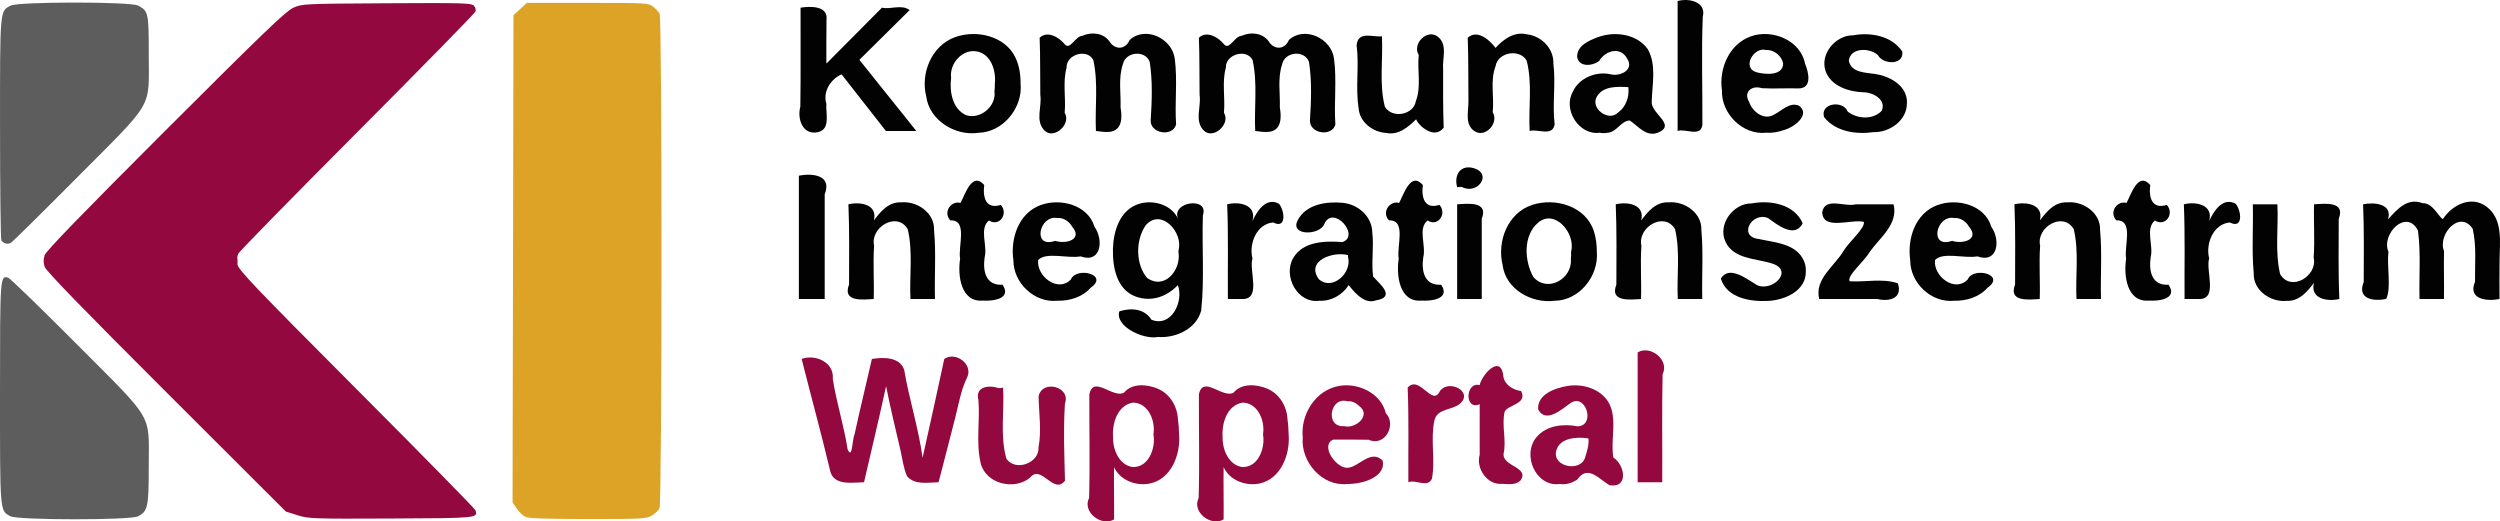 <?xml version="1.0" encoding="UTF-8" standalone="no"?>
<svg
   xmlns:dc="http://purl.org/dc/elements/1.1/"
   xmlns:cc="http://creativecommons.org/ns#"
   xmlns:rdf="http://www.w3.org/1999/02/22-rdf-syntax-ns#"
   xmlns:svg="http://www.w3.org/2000/svg"
   xmlns="http://www.w3.org/2000/svg"
   viewBox="0 0 446.364 93.098"
   height="93.098"
   width="446.364"
   id="svg5491"
   version="1.1">
  <defs
     id="defs5495" />
  <g
     transform="translate(7.1608909e-5,100.513)"
     id="g5535">
    <path
       id="path5543"
       d="m 93.77,-8.249 c -0.435,-0.22 -1.12,-0.889 -1.523,-1.488 L 91.513,-10.825 91.597,-54.317 91.68,-97.809 92.875,-98.905 94.071,-100 h 10.842 c 10.492,0 10.869,0.021 11.687,0.665 0.465,0.366 0.991,0.938 1.17,1.272 0.47,0.878 0.448,87.45 -0.022,88.329 -0.191,0.357 -0.806,0.929 -1.367,1.271 -0.955,0.582 -1.681,0.621 -11.42,0.618 -7.678,-0.003 -10.607,-0.108 -11.19,-0.403 z m -51.479,-45.671 c 0,-0.44 0.073,-0.62 0.161,-0.4 0.089,0.22 0.089,0.58 0,0.8 -0.089,0.22 -0.161,0.04 -0.161,-0.4 z"
       style="fill:#dda326;stroke-width:0.32" />
    <path
       id="path5541"
       d="M 1.844,-8.341 C -0.041,-9.364 0,-8.874 0,-30.323 c 0,-20.875 0.013,-21.061 1.473,-20.597 0.344,0.109 5.822,5.419 12.175,11.799 14.011,14.072 12.911,12.21 12.911,21.869 0,7.237 -0.169,8.027 -1.91,8.927 -1.376,0.711 -21.492,0.698 -22.806,-0.016 z M 0.96,-57.051 c -0.264,-0.091 -0.586,-0.323 -0.715,-0.517 -0.129,-0.194 -0.237,-9.179 -0.24,-19.968 -0.005,-21.523 -0.054,-20.966 1.905,-21.979 1.382,-0.715 21.347,-0.721 22.727,-0.007 1.855,0.959 1.924,1.269 1.924,8.701 0,9.922 1.104,8.022 -12.76,21.964 -6.27,6.305 -11.616,11.577 -11.88,11.717 -0.264,0.139 -0.696,0.179 -0.96,0.089 z"
       style="fill:#5d5d5d;stroke-width:0.32" />
    <path
       id="path5539"
       d="m 53.12,-8.52 -2.08,-0.654 L 29.68,-30.501 C 14.61,-45.548 8.219,-52.136 7.976,-52.874 c -0.246,-0.747 -0.247,-1.344 -0.001,-2.088 0.242,-0.733 6.642,-7.335 21.545,-22.227 17.249,-17.236 21.499,-21.321 22.801,-21.917 1.586,-0.726 1.736,-0.734 16.685,-0.825 13.344,-0.081 15.143,-0.034 15.586,0.409 0.276,0.276 0.416,0.749 0.313,1.052 -0.103,0.303 -9.586,9.983 -21.073,21.511 -11.487,11.528 -21.057,21.299 -21.268,21.714 -0.228,0.449 -0.297,1.225 -0.172,1.92 0.184,1.016 2.921,3.885 21.267,22.286 11.581,11.616 21.134,21.349 21.229,21.629 0.476,1.401 0.41,1.407 -15.036,1.478 -13.966,0.064 -14.749,0.036 -16.732,-0.587 z"
       style="fill:#93093f;stroke-width:0.32" />
    <g
       id="text5547"
       style="font-style:normal;font-weight:normal;font-size:40px;line-height:1.25;font-family:sans-serif;letter-spacing:0px;word-spacing:0px;fill:#020202;fill-opacity:1;stroke:none;stroke-width:1000;stroke-miterlimit:4;stroke-dasharray:none"
       aria-label="Kommunales
">
      <path
         id="path5988"
         style="font-style:normal;font-variant:normal;font-weight:bold;font-stretch:normal;font-size:32px;line-height:100%;font-family:'Liberation Sans';-inkscape-font-specification:'Liberation Sans Bold';letter-spacing:0px;fill:#020202;stroke-width:1000;stroke-miterlimit:4;stroke-dasharray:none"
         d="m 158.172,-77.128 c -2.635,-3.37 -5.271,-6.74 -7.906,-10.109 -1.96,0.822 -3.401,3.136 -2.719,5.253 -0.151,1.711 0.822,4.595 -1.566,5.08 -2.697,0.547 -3.677,-2.435 -3.085,-4.549 0.095,-5.896 0.015,-11.793 0.041,-17.69 1.705,-0.274 4.957,-0.377 4.632,2.165 -0.05,2.606 -0.01,5.213 -0.022,7.82 3.307,-3.328 6.615,-6.656 9.922,-9.984 1.627,0.364 3.472,-0.663 4.941,0.43 -2.991,2.961 -5.981,5.922 -8.972,8.883 3.391,4.234 6.781,8.469 10.172,12.703 -1.812,0 -3.625,0 -5.438,0 z" />
      <path
         id="path5990"
         style="font-style:normal;font-variant:normal;font-weight:bold;font-stretch:normal;font-size:32px;line-height:100%;font-family:'Liberation Sans';-inkscape-font-specification:'Liberation Sans Bold';letter-spacing:0px;fill:#020202;stroke-width:1000;stroke-miterlimit:4;stroke-dasharray:none"
         d="m 182.219,-85.597 c 0.442,4.288 -3.113,8.696 -7.502,8.792 -4.118,0.633 -8.793,-2.193 -9.341,-6.493 -1.043,-4.105 0.923,-9.059 5.153,-10.583 3.828,-1.379 8.951,-0.211 10.781,3.661 0.679,1.437 0.922,3.045 0.908,4.624 z m -4.594,0 c 0.247,-2.285 -0.685,-5.292 -3.239,-5.739 -2.6,-0.455 -4.893,2.201 -4.569,4.705 -0.31,2.423 0.194,5.522 2.637,6.67 2.52,0.875 5.451,-1.562 5.103,-4.194 0.049,-0.479 0.067,-0.96 0.069,-1.441 z" />
      <path
         id="path5992"
         style="font-style:normal;font-variant:normal;font-weight:bold;font-stretch:normal;font-size:32px;line-height:100%;font-family:'Liberation Sans';-inkscape-font-specification:'Liberation Sans Bold';letter-spacing:0px;fill:#020202;stroke-width:1000;stroke-miterlimit:4;stroke-dasharray:none"
         d="m 195.672,-77.128 c -0.196,-4.219 0.458,-8.502 -0.468,-12.669 -1.107,-2.13 -4.854,-0.992 -4.762,1.34 -0.735,2.639 -0.1,5.388 -0.349,8.073 1.253,2.04 -1.974,4.92 -3.653,3.124 -1.647,-1.762 -0.371,-4.211 -0.697,-6.297 -0.051,-3.406 0.018,-6.815 -0.122,-10.22 1.436,-1.335 3.487,-0.047 4.474,1.155 0.965,1.175 1.866,-1.452 3.185,-1.505 1.588,-0.72 3.664,-0.522 4.767,0.947 0.966,1.632 2.911,1.587 3.646,-0.196 2.747,-2.532 7.576,-0.351 8.058,3.358 0.507,3.898 -0.029,7.831 0.235,11.741 -0.624,2.288 -4.685,1.596 -4.535,-0.769 0.219,-3.457 0.356,-6.978 -0.175,-10.407 -0.787,-2.198 -4.328,-1.828 -4.79,0.411 -0.845,2.486 -0.33,5.154 -0.416,7.72 0.301,1.691 0.358,4.115 -1.98,4.352 -0.809,0.082 -1.618,-0.05 -2.418,-0.159 z" />
      <path
         id="path5994"
         style="font-style:normal;font-variant:normal;font-weight:bold;font-stretch:normal;font-size:32px;line-height:100%;font-family:'Liberation Sans';-inkscape-font-specification:'Liberation Sans Bold';letter-spacing:0px;fill:#020202;stroke-width:1000;stroke-miterlimit:4;stroke-dasharray:none"
         d="m 224.109,-77.128 c -0.196,-4.219 0.458,-8.502 -0.468,-12.669 -1.107,-2.13 -4.854,-0.992 -4.762,1.34 -0.735,2.639 -0.1,5.388 -0.349,8.073 1.253,2.04 -1.974,4.92 -3.653,3.124 -1.647,-1.762 -0.371,-4.211 -0.697,-6.297 -0.051,-3.406 0.018,-6.815 -0.122,-10.22 1.436,-1.335 3.487,-0.047 4.474,1.155 0.965,1.175 1.866,-1.452 3.185,-1.505 1.588,-0.72 3.664,-0.522 4.767,0.947 0.966,1.632 2.911,1.587 3.646,-0.196 2.747,-2.532 7.576,-0.351 8.058,3.358 0.507,3.898 -0.029,7.831 0.235,11.741 -0.624,2.288 -4.685,1.596 -4.535,-0.769 0.219,-3.457 0.356,-6.978 -0.175,-10.407 -0.787,-2.198 -4.328,-1.828 -4.79,0.411 -0.845,2.486 -0.33,5.154 -0.416,7.72 0.301,1.691 0.358,4.115 -1.98,4.352 -0.809,0.082 -1.618,-0.05 -2.418,-0.159 z" />
      <path
         id="path5996"
         style="font-style:normal;font-variant:normal;font-weight:bold;font-stretch:normal;font-size:32px;line-height:100%;font-family:'Liberation Sans';-inkscape-font-specification:'Liberation Sans Bold';letter-spacing:0px;fill:#020202;stroke-width:1000;stroke-miterlimit:4;stroke-dasharray:none"
         d="m 246.734,-94.035 c 0.225,4.18 -0.519,8.439 0.521,12.553 1.23,2.19 5.134,1.533 5.534,-0.964 1.018,-2.644 0.222,-5.499 0.523,-8.234 -1.234,-1.989 1.509,-4.817 3.448,-3.243 1.753,1.424 0.733,3.864 0.904,5.766 0.002,3.48 -0.035,6.961 0.101,10.438 -1.707,2.24 -4.563,-0.455 -4.919,-1.492 -1.454,1.411 -3.161,2.885 -5.348,2.435 -2.391,-0.133 -4.782,-1.947 -4.927,-4.456 -0.581,-3.718 0.13,-7.497 -0.354,-11.22 0.266,-2.615 2.918,-1.373 4.516,-1.583 z" />
      <path
         id="path5998"
         style="font-style:normal;font-variant:normal;font-weight:bold;font-stretch:normal;font-size:32px;line-height:100%;font-family:'Liberation Sans';-inkscape-font-specification:'Liberation Sans Bold';letter-spacing:0px;fill:#020202;stroke-width:1000;stroke-miterlimit:4;stroke-dasharray:none"
         d="m 273.109,-77.128 c -0.227,-4.179 0.524,-8.439 -0.526,-12.551 -1.237,-2.191 -5.143,-1.533 -5.548,0.966 -1.019,2.643 -0.219,5.497 -0.519,8.232 1.164,1.871 -1.281,4.667 -3.235,3.394 -1.806,-1.177 -1.078,-3.522 -1.097,-5.319 -0.038,-3.789 0.009,-7.582 -0.126,-11.371 1.954,-1.769 4.419,1.053 4.963,1.82 1.419,-1.583 3.386,-2.972 5.613,-2.426 2.56,0.279 4.815,2.547 4.712,5.189 0.46,3.616 -0.21,7.267 0.231,10.884 -0.375,2.269 -3.07,0.744 -4.469,1.182 z" />
      <path
         id="path6000"
         style="font-style:normal;font-variant:normal;font-weight:bold;font-stretch:normal;font-size:32px;line-height:100%;font-family:'Liberation Sans';-inkscape-font-specification:'Liberation Sans Bold';letter-spacing:0px;fill:#020202;stroke-width:1000;stroke-miterlimit:4;stroke-dasharray:none"
         d="m 285.625,-76.816 c -3.685,0.51 -6.607,-4.099 -4.818,-7.287 1.099,-2.538 4.276,-3.752 6.815,-3.135 1.749,0.425 4.254,-0.887 2.856,-2.875 -1.205,-2.175 -3.887,-1.333 -4.935,0.459 -1.169,0.95 -3.667,1.205 -3.952,-0.72 -0.04,-1.98 2.103,-2.904 3.695,-3.498 3.016,-1.126 7.029,-0.595 8.959,2.202 1.534,2.842 0.753,6.155 0.667,9.202 -0.278,2.175 4.281,4.104 1.367,5.528 -2.243,1.096 -3.726,-1.02 -5.288,-2.057 -1.603,0.024 -2.319,2.151 -4.067,2.194 -0.428,0.087 -0.874,0.088 -1.3,-0.013 z m 5.109,-8.141 c -1.936,-0.093 -4.435,-0.24 -5.6,1.651 -1.296,2.105 2.081,4.632 3.774,2.88 1.41,-1.002 2.043,-2.852 1.826,-4.531 z" />
      <path
         id="path6002"
         style="font-style:normal;font-variant:normal;font-weight:bold;font-stretch:normal;font-size:32px;line-height:100%;font-family:'Liberation Sans';-inkscape-font-specification:'Liberation Sans Bold';letter-spacing:0px;fill:#020202;stroke-width:1000;stroke-miterlimit:4;stroke-dasharray:none"
         d="m 299.531,-77.128 c 0,-7.729 0,-15.458 0,-23.187 1.948,-0.599 5.194,0.124 4.49,2.792 -0.255,6.419 -0.03,12.843 -0.066,19.264 -0.249,2.343 -3.08,0.626 -4.424,1.131 z" />
      <path
         id="path6004"
         style="font-style:normal;font-variant:normal;font-weight:bold;font-stretch:normal;font-size:32px;line-height:100%;font-family:'Liberation Sans';-inkscape-font-specification:'Liberation Sans Bold';letter-spacing:0px;fill:#020202;stroke-width:1000;stroke-miterlimit:4;stroke-dasharray:none"
         d="m 315.328,-76.816 c -4.153,0.458 -8.019,-3.409 -7.878,-7.518 -0.581,-3.836 1.226,-8.277 5.147,-9.686 3.792,-1.363 8.88,0.675 9.688,4.872 0.626,1.488 1.365,4.499 -1.25,4.42 -2.16,-0.065 -4.318,0.085 -6.471,-0.04 -1.83,-0.587 -3.337,0.709 -2.257,2.464 0.56,1.757 2.693,3.37 4.48,2.23 1.374,-0.68 2.733,-2.267 4.404,-1.575 2.183,1.602 -0.95,3.925 -2.641,4.336 -1.025,0.381 -2.128,0.568 -3.222,0.496 z m 0,-14.766 c -2.219,-0.644 -4.433,3.247 -1.646,3.985 1.536,0.406 4.635,0.653 4.694,-1.563 -0.251,-1.38 -1.636,-2.517 -3.049,-2.422 z" />
      <path
         id="path6006"
         style="font-style:normal;font-variant:normal;font-weight:bold;font-stretch:normal;font-size:32px;line-height:100%;font-family:'Liberation Sans';-inkscape-font-specification:'Liberation Sans Bold';letter-spacing:0px;fill:#020202;stroke-width:1000;stroke-miterlimit:4;stroke-dasharray:none"
         d="m 340.469,-82.066 c 0.026,3.056 -3.123,5.245 -5.984,5.151 -3.102,0.433 -6.751,-0.082 -8.806,-2.689 -0.757,-2.52 3.394,-3.073 4.221,-0.989 1.711,1.343 4.503,1.514 6.073,-0.141 0.855,-1.939 -1.483,-3.258 -3.122,-3.295 -2.664,-0.061 -5.951,-1.06 -6.899,-3.795 -1.059,-3.057 1.79,-6.418 4.906,-6.382 3.126,-0.584 6.91,0.084 8.786,2.894 0.347,2.475 -3.446,2.369 -4.354,0.637 -1.451,-1.334 -4.906,-1.404 -5.19,1.002 0.427,2.174 2.999,2.102 4.739,2.374 2.482,0.387 5.389,1.905 5.631,4.689 0,0 0.008,0.272 0.008,0.272 0,0 -0.011,0.272 -0.011,0.272 z" />
    </g>
    <g
       id="text5563"
       style="font-style:normal;font-weight:normal;font-size:40px;line-height:1.25;font-family:sans-serif;letter-spacing:0px;word-spacing:0px;fill:#020202;fill-opacity:1;stroke:none"
       aria-label="Integrationszentrum
">
      <path
         id="path6011"
         style="font-style:normal;font-variant:normal;font-weight:bold;font-stretch:normal;font-size:32px;line-height:100%;font-family:'Liberation Sans';-inkscape-font-specification:'Liberation Sans Bold';letter-spacing:0px;fill:#020202"
         d="m 142.637,-47.128 c 0,-7.339 0,-14.677 0,-22.016 2.49,-0.501 5.96,-0.071 4.609,3.327 0,6.23 0,12.459 0,18.689 -1.536,0 -3.073,0 -4.609,0 z" />
      <path
         id="path6013"
         style="font-style:normal;font-variant:normal;font-weight:bold;font-stretch:normal;font-size:32px;line-height:100%;font-family:'Liberation Sans';-inkscape-font-specification:'Liberation Sans Bold';letter-spacing:0px;fill:#020202"
         d="m 162.559,-47.128 c -0.203,-4.141 0.472,-8.398 -0.484,-12.458 -1.902,-3.256 -6.762,-0.351 -6.007,2.946 -0.219,3.167 0.033,6.342 -0.071,9.512 -1.916,0.117 -5.64,0.586 -4.4,-2.576 0.002,-4.777 0.086,-9.556 -0.116,-14.331 2.188,-0.517 5.253,0.05 4.545,2.871 1.207,-1.558 2.586,-3.327 4.896,-3.223 2.847,-0.26 5.973,1.893 5.849,4.95 0.381,4.094 0.052,8.207 0.164,12.309 -1.458,0 -2.917,0 -4.375,0 z" />
      <path
         id="path6015"
         style="font-style:normal;font-variant:normal;font-weight:bold;font-stretch:normal;font-size:32px;line-height:100%;font-family:'Liberation Sans';-inkscape-font-specification:'Liberation Sans Bold';letter-spacing:0px;fill:#020202"
         d="m 175.497,-46.847 c -3.983,0.352 -4.533,-4.552 -4.074,-7.458 -0.403,-2.28 1.427,-6.972 -1.748,-6.864 -1.381,-1.485 0.184,-3.592 1.819,-3.107 0.832,-1.547 2.071,-5.676 4.235,-3.202 -0.296,2.285 0.331,4.388 2.961,3.547 1.389,1.531 -0.194,3.978 -2.129,2.793 -1.778,1.441 -0.204,4.49 -0.758,6.575 -0.356,2.47 0.203,5.076 3.193,4.885 1.721,2.521 -1.731,2.962 -3.501,2.832 z" />
      <path
         id="path6017"
         style="font-style:normal;font-variant:normal;font-weight:bold;font-stretch:normal;font-size:32px;line-height:100%;font-family:'Liberation Sans';-inkscape-font-specification:'Liberation Sans Bold';letter-spacing:0px;fill:#020202"
         d="m 188.778,-46.816 c -4.079,0.416 -7.856,-3.173 -7.841,-7.24 -0.562,-3.795 0.873,-8.374 4.851,-9.838 3.51,-1.292 8.474,-0.056 9.626,3.87 1.674,2.339 1.212,6.609 -2.491,5.286 -2.346,0.422 -6.115,-0.851 -7.56,0.648 -0.345,2.858 3.499,5.89 5.827,3.487 1.002,-2.386 6.915,-0.856 3.54,1.467 -1.467,1.675 -3.78,2.375 -5.953,2.32 z m 0,-14.766 c -3.194,-0.628 -4.583,5.529 -0.372,4.072 1.9,0.624 5.007,-0.207 3.009,-2.557 -0.525,-0.92 -1.546,-1.618 -2.637,-1.515 z" />
      <path
         id="path6019"
         style="font-style:normal;font-variant:normal;font-weight:bold;font-stretch:normal;font-size:32px;line-height:100%;font-family:'Liberation Sans';-inkscape-font-specification:'Liberation Sans Bold';letter-spacing:0px;fill:#020202"
         d="m 206.747,-40.347 c -2.757,0.519 -7.761,-2.016 -6.88,-4.586 2.152,-0.665 4.489,-0.466 5.719,1.506 3.608,1.439 5.804,-3.331 4.715,-6.186 -1.874,1.995 -4.637,3.101 -7.524,2.05 -3.432,-1.251 -4.139,-5.305 -4.066,-8.484 0.073,-3.166 1.22,-7.019 4.664,-8.071 2.586,-0.79 5.907,0.162 7.013,2.801 -1.496,-3.221 5.585,-4.166 4.385,-0.746 -0.197,5.662 0.298,11.369 -0.303,17.002 -0.876,3.287 -4.547,4.953 -7.723,4.713 z m 3.672,-15.469 c 0.896,-3.159 -3.075,-7.613 -5.835,-4.499 -1.853,2.619 -1.856,6.912 0.188,9.389 3.111,2.291 6.131,-1.381 5.647,-4.494 0,0 3.1e-4,-0.396 3.1e-4,-0.396 z" />
      <path
         id="path6021"
         style="font-style:normal;font-variant:normal;font-weight:bold;font-stretch:normal;font-size:32px;line-height:100%;font-family:'Liberation Sans';-inkscape-font-specification:'Liberation Sans Bold';letter-spacing:0px;fill:#020202"
         d="m 219.231,-47.128 c -0.044,-5.635 0.109,-11.274 -0.125,-16.906 2.237,-0.57 5.343,0.129 4.505,3.017 0.776,-1.742 2.433,-4.397 4.759,-3.111 1.047,1.307 1.339,4.572 -1.048,3.332 -2.962,0.257 -4.374,3.815 -3.699,6.413 -0.678,2.241 1.714,7.482 -1.991,7.255 -0.8,0 -1.601,0 -2.401,0 z" />
      <path
         id="path6023"
         style="font-style:normal;font-variant:normal;font-weight:bold;font-stretch:normal;font-size:32px;line-height:100%;font-family:'Liberation Sans';-inkscape-font-specification:'Liberation Sans Bold';letter-spacing:0px;fill:#020202"
         d="m 235.575,-46.816 c -3.93,0.559 -6.589,-4.454 -4.641,-7.686 1.78,-2.954 5.695,-3.018 8.747,-2.787 3.284,-1.123 -1.702,-6.816 -3.252,-3.182 -0.866,2.032 -6.181,2.084 -4.733,-0.713 1.49,-2.879 5.151,-3.403 8.078,-3.114 2.715,0.268 5.211,2.454 5.243,5.289 0.312,2.611 -0.194,5.246 0.141,7.856 1.182,1.351 4.171,3.673 0.483,4.275 -2.272,0.888 -4.386,-2.222 -4.839,-2.735 -1.101,1.753 -3.139,2.91 -5.227,2.797 z m 5.109,-8.141 c -2.596,-0.735 -7.608,0.976 -5.217,4.284 2.427,2.177 5.969,-1.158 5.225,-3.935 -0.002,-0.117 -0.005,-0.233 -0.008,-0.35 z" />
      <path
         id="path6025"
         style="font-style:normal;font-variant:normal;font-weight:bold;font-stretch:normal;font-size:32px;line-height:100%;font-family:'Liberation Sans';-inkscape-font-specification:'Liberation Sans Bold';letter-spacing:0px;fill:#020202"
         d="m 253.809,-46.847 c -3.983,0.352 -4.533,-4.552 -4.074,-7.458 -0.403,-2.28 1.427,-6.972 -1.748,-6.864 -1.381,-1.485 0.184,-3.592 1.819,-3.107 0.832,-1.547 2.071,-5.676 4.235,-3.202 -0.296,2.285 0.331,4.388 2.961,3.547 1.389,1.531 -0.194,3.978 -2.129,2.793 -1.778,1.441 -0.204,4.49 -0.758,6.575 -0.356,2.47 0.203,5.076 3.193,4.885 1.721,2.521 -1.731,2.962 -3.501,2.832 z" />
      <path
         id="path6027"
         style="font-style:normal;font-variant:normal;font-weight:bold;font-stretch:normal;font-size:32px;line-height:100%;font-family:'Liberation Sans';-inkscape-font-specification:'Liberation Sans Bold';letter-spacing:0px;fill:#020202"
         d="m 260.169,-67.081 c -0.619,-2.231 0.631,-4.108 2.987,-3.398 3.387,1.021 0.616,4.843 -2.163,3.34 0,0 -0.298,6.63e-4 -0.298,6.63e-4 0,0 -0.526,0.058 -0.526,0.058 z m 0,19.953 c 0,-5.635 0,-11.271 0,-16.906 1.915,-0.118 5.639,-0.585 4.391,2.576 0,4.777 0,9.554 0,14.331 -1.464,0 -2.927,0 -4.391,0 z" />
      <path
         id="path6029"
         style="font-style:normal;font-variant:normal;font-weight:bold;font-stretch:normal;font-size:32px;line-height:100%;font-family:'Liberation Sans';-inkscape-font-specification:'Liberation Sans Bold';letter-spacing:0px;fill:#020202"
         d="m 285.106,-55.597 c 0.381,4.335 -3.095,8.763 -7.585,8.788 -4.085,0.513 -8.709,-2.073 -9.244,-6.41 -1.001,-4.166 0.861,-9.262 5.311,-10.716 4.103,-1.34 9.575,0.219 11.003,4.738 0.367,1.162 0.512,2.385 0.514,3.6 z m -4.594,0 c 0.873,-3.206 -2.892,-7.704 -5.882,-5.169 -2.727,2.312 -2.467,6.837 -0.857,9.71 2.521,2.882 6.993,0.324 6.702,-3.209 0.044,-0.442 0.055,-0.888 0.037,-1.332 z" />
      <path
         id="path6031"
         style="font-style:normal;font-variant:normal;font-weight:bold;font-stretch:normal;font-size:32px;line-height:100%;font-family:'Liberation Sans';-inkscape-font-specification:'Liberation Sans Bold';letter-spacing:0px;fill:#020202"
         d="m 299.559,-47.128 c -0.203,-4.141 0.472,-8.398 -0.484,-12.458 -1.902,-3.256 -6.762,-0.351 -6.007,2.946 -0.219,3.167 0.033,6.342 -0.071,9.512 -1.916,0.117 -5.64,0.586 -4.4,-2.576 0.002,-4.777 0.086,-9.556 -0.116,-14.331 2.188,-0.517 5.253,0.05 4.545,2.871 1.207,-1.558 2.586,-3.327 4.896,-3.223 2.847,-0.26 5.973,1.893 5.849,4.95 0.381,4.094 0.052,8.207 0.164,12.309 -1.458,0 -2.917,0 -4.375,0 z" />
      <path
         id="path6033"
         style="font-style:normal;font-variant:normal;font-weight:bold;font-stretch:normal;font-size:32px;line-height:100%;font-family:'Liberation Sans';-inkscape-font-specification:'Liberation Sans Bold';letter-spacing:0px;fill:#020202"
         d="m 322.419,-52.066 c 0.094,3.439 -3.684,5.112 -6.667,5.277 -3.172,0.175 -7.433,-0.464 -8.505,-3.997 1.592,-2.51 4.811,0.267 6.575,1.241 2.756,1.064 6.487,-2.672 2.573,-3.923 -2.872,-0.918 -6.835,-0.744 -8.308,-3.862 -1.467,-3.107 1.374,-6.924 4.7,-6.868 3.308,-0.622 7.612,0.131 9.073,3.566 -1.428,2.786 -4.614,0.183 -6.165,-0.933 -2.905,-1.244 -5.481,3.315 -1.639,3.733 2.882,0.635 6.73,0.818 8.05,3.954 0.24,0.57 0.35,1.195 0.311,1.813 z" />
      <path
         id="path6035"
         style="font-style:normal;font-variant:normal;font-weight:bold;font-stretch:normal;font-size:32px;line-height:100%;font-family:'Liberation Sans';-inkscape-font-specification:'Liberation Sans Bold';letter-spacing:0px;fill:#020202"
         d="m 324.809,-47.128 c -0.872,-3.569 2.73,-5.856 4.331,-8.564 0.963,-1.629 3.949,-4.137 3.632,-5.208 -2.245,-0.557 -7.335,1.629 -7.423,-1.746 0.518,-2.771 4.032,-0.852 6.001,-1.388 2.247,0 4.493,0 6.74,0 0.879,3.565 -2.503,5.989 -4.308,8.563 -0.901,1.605 -4.125,4.236 -3.524,5.178 2.858,0.183 5.821,-0.573 8.597,0.362 0.908,2.713 -1.567,3.314 -3.676,2.803 -3.457,0 -6.914,0 -10.371,0 z" />
      <path
         id="path6037"
         style="font-style:normal;font-variant:normal;font-weight:bold;font-stretch:normal;font-size:32px;line-height:100%;font-family:'Liberation Sans';-inkscape-font-specification:'Liberation Sans Bold';letter-spacing:0px;fill:#020202"
         d="m 348.903,-46.816 c -4.079,0.416 -7.856,-3.173 -7.841,-7.24 -0.562,-3.795 0.873,-8.374 4.851,-9.838 3.51,-1.292 8.474,-0.056 9.626,3.87 1.674,2.339 1.212,6.609 -2.491,5.286 -2.346,0.422 -6.115,-0.851 -7.56,0.648 -0.345,2.858 3.499,5.89 5.827,3.487 1.002,-2.386 6.915,-0.856 3.54,1.467 -1.467,1.675 -3.78,2.375 -5.953,2.32 z m 0,-14.766 c -3.194,-0.628 -4.583,5.529 -0.372,4.072 1.9,0.624 5.007,-0.207 3.009,-2.557 -0.525,-0.92 -1.546,-1.618 -2.637,-1.515 z" />
      <path
         id="path6039"
         style="font-style:normal;font-variant:normal;font-weight:bold;font-stretch:normal;font-size:32px;line-height:100%;font-family:'Liberation Sans';-inkscape-font-specification:'Liberation Sans Bold';letter-spacing:0px;fill:#020202"
         d="m 370.747,-47.128 c -0.203,-4.141 0.472,-8.398 -0.484,-12.458 -1.902,-3.256 -6.762,-0.351 -6.007,2.946 -0.219,3.167 0.033,6.342 -0.071,9.512 -1.916,0.117 -5.64,0.586 -4.4,-2.576 0.002,-4.777 0.086,-9.556 -0.116,-14.331 2.188,-0.517 5.253,0.05 4.545,2.871 1.207,-1.558 2.586,-3.327 4.896,-3.223 2.847,-0.26 5.973,1.893 5.849,4.95 0.381,4.094 0.052,8.207 0.164,12.309 -1.458,0 -2.917,0 -4.375,0 z" />
      <path
         id="path6041"
         style="font-style:normal;font-variant:normal;font-weight:bold;font-stretch:normal;font-size:32px;line-height:100%;font-family:'Liberation Sans';-inkscape-font-specification:'Liberation Sans Bold';letter-spacing:0px;fill:#020202"
         d="m 383.684,-46.847 c -3.983,0.352 -4.533,-4.552 -4.074,-7.458 -0.403,-2.28 1.427,-6.972 -1.748,-6.864 -1.381,-1.485 0.184,-3.592 1.819,-3.107 0.832,-1.547 2.071,-5.676 4.235,-3.202 -0.296,2.285 0.331,4.388 2.961,3.547 1.389,1.531 -0.194,3.978 -2.129,2.793 -1.778,1.441 -0.204,4.49 -0.758,6.575 -0.356,2.47 0.203,5.076 3.193,4.885 1.721,2.521 -1.731,2.962 -3.501,2.832 z" />
      <path
         id="path6043"
         style="font-style:normal;font-variant:normal;font-weight:bold;font-stretch:normal;font-size:32px;line-height:100%;font-family:'Liberation Sans';-inkscape-font-specification:'Liberation Sans Bold';letter-spacing:0px;fill:#020202"
         d="m 390.044,-47.128 c -0.044,-5.635 0.109,-11.274 -0.125,-16.906 2.237,-0.57 5.343,0.129 4.505,3.017 0.776,-1.742 2.433,-4.397 4.759,-3.111 1.047,1.307 1.339,4.572 -1.048,3.332 -2.962,0.257 -4.374,3.815 -3.699,6.413 -0.678,2.241 1.714,7.482 -1.991,7.255 -0.8,0 -1.601,0 -2.401,0 z" />
      <path
         id="path6045"
         style="font-style:normal;font-variant:normal;font-weight:bold;font-stretch:normal;font-size:32px;line-height:100%;font-family:'Liberation Sans';-inkscape-font-specification:'Liberation Sans Bold';letter-spacing:0px;fill:#020202"
         d="m 406.622,-64.035 c 0.203,4.145 -0.473,8.406 0.484,12.469 1.906,3.245 6.742,0.335 5.989,-2.952 0.224,-3.169 -0.031,-6.345 0.073,-9.517 1.916,-0.117 5.64,-0.586 4.402,2.576 -0.001,4.777 -0.103,9.557 0.113,14.331 -2.186,0.515 -5.263,-0.046 -4.536,-2.876 -1.211,1.549 -2.593,3.313 -4.899,3.212 -2.844,0.267 -5.981,-1.874 -5.855,-4.933 -0.381,-4.094 -0.052,-8.207 -0.164,-12.309 1.464,0 2.927,0 4.391,0 z" />
      <path
         id="path6047"
         style="font-style:normal;font-variant:normal;font-weight:bold;font-stretch:normal;font-size:32px;line-height:100%;font-family:'Liberation Sans';-inkscape-font-specification:'Liberation Sans Bold';letter-spacing:0px;fill:#020202"
         d="m 431.997,-47.128 c -0.107,-4.075 0.258,-8.171 -0.279,-12.227 -2.047,-4.002 -6.623,0.631 -5.272,3.792 -0.314,2.664 0.546,6.424 -0.391,8.408 -2.259,0.513 -5.272,0.034 -4.02,-3.011 0.007,-4.623 0.079,-9.248 -0.116,-13.868 1.988,-0.422 5.304,-0.111 4.451,2.686 1.584,-1.725 3.407,-3.949 6.191,-2.887 1.829,-0.084 2.963,2.637 3.606,2.83 1.687,-2.556 5.094,-4.264 7.816,-2.192 3.008,2.291 2.318,6.397 2.304,9.693 -0.009,2.258 -0.046,4.517 -0.008,6.775 -2.208,0.458 -5.722,0.093 -4.372,-3.078 -0.053,-3.142 0.296,-6.381 -0.416,-9.446 -2.282,-3.503 -6.322,1.004 -5.12,3.981 -0.068,2.847 0.037,5.695 -0.014,8.543 -1.453,0 -2.906,0 -4.359,0 z" />
    </g>
    <g
       id="text5569"
       style="font-style:normal;font-weight:normal;font-size:40px;line-height:1.25;font-family:sans-serif;letter-spacing:0px;word-spacing:0px;fill:#000000;fill-opacity:1;stroke:none"
       aria-label="Wuppertal
">
      <path
         id="path6052"
         style="font-style:normal;font-variant:normal;font-weight:bold;font-stretch:normal;font-size:32px;line-height:100%;font-family:'Liberation Sans';-inkscape-font-specification:'Liberation Sans Bold';letter-spacing:0px;fill:#93093f"
         d="m 167.581,-14.411 c -1.882,0.037 -4.24,0.552 -5.632,-1.071 -0.649,-1.438 -0.808,-3.064 -1.168,-4.608 -0.888,-3.816 -1.817,-7.623 -2.575,-11.468 -1.244,5.731 -2.613,11.434 -3.938,17.147 -2.072,0.04 -5.398,0.692 -6.043,-2.023 -1.588,-6.69 -3.424,-13.322 -5.098,-19.993 2.477,-0.911 5.86,0.629 5.564,3.575 0.654,4.233 1.996,8.329 2.643,12.561 0.885,1.998 0.818,-1.868 1.232,-2.633 0.982,-4.514 2.085,-9 3.107,-13.504 2.002,-0.31 4.937,-0.396 5.759,1.91 0.882,5.288 2.574,10.422 3.288,15.746 1.329,-5.877 2.602,-11.767 3.875,-17.656 2.004,-1.404 5.248,0.963 4.065,3.348 -1.089,2.195 -1.5,4.736 -2.102,7.127 -0.971,3.853 -1.994,7.692 -2.978,11.541 z" />
      <path
         id="path6054"
         style="font-style:normal;font-variant:normal;font-weight:bold;font-stretch:normal;font-size:32px;line-height:100%;font-family:'Liberation Sans';-inkscape-font-specification:'Liberation Sans Bold';letter-spacing:0px;fill:#93093f"
         d="m 179.097,-31.317 c 0.249,4.223 -0.576,8.543 0.584,12.684 1.582,2.401 5.946,0.789 5.739,-2.026 0.587,-3.023 0.049,-6.096 0.021,-9.139 0.7,-3.004 5.821,-1.663 4.695,1.362 -0.287,4.58 -0.107,9.17 0.013,13.752 -2.021,2.606 -4.239,-3.036 -6.229,-0.551 -2.812,2.339 -7.974,1.136 -8.843,-2.652 -0.846,-3.686 -0.077,-7.487 -0.39,-11.221 -0.62,-2.397 1.908,-2.711 3.602,-2.11 0.272,0.012 0.55,-0.007 0.808,-0.098 z" />
      <path
         id="path6056"
         style="font-style:normal;font-variant:normal;font-weight:bold;font-stretch:normal;font-size:32px;line-height:100%;font-family:'Liberation Sans';-inkscape-font-specification:'Liberation Sans Bold';letter-spacing:0px;fill:#93093f"
         d="m 210.519,-22.942 c 0.293,3.55 -1.374,7.946 -5.202,8.756 -2.443,0.517 -5.335,-0.555 -6.407,-2.912 -0.052,3.109 0.037,6.219 -1e-4,9.328 -2.268,1.331 -5.715,-1.323 -4.459,-3.836 0.173,-6.154 0.02,-12.319 0.044,-18.466 0.689,-3.593 4.231,0.794 6.205,-0.35 1.416,-1.704 4.043,-1.503 5.948,-0.722 2.216,0.908 3.572,3.169 3.668,5.516 0.131,0.889 0.183,1.788 0.203,2.686 z m -4.578,0 c 0.394,-2.372 -0.863,-5.607 -3.614,-5.687 -2.789,0.427 -3.777,3.672 -3.597,6.124 -0.068,2.205 1.046,5.012 3.481,5.374 2.897,0.132 4.164,-3.422 3.73,-5.811 z" />
      <path
         id="path6058"
         style="font-style:normal;font-variant:normal;font-weight:bold;font-stretch:normal;font-size:32px;line-height:100%;font-family:'Liberation Sans';-inkscape-font-specification:'Liberation Sans Bold';letter-spacing:0px;fill:#93093f"
         d="m 230.081,-22.942 c 0.293,3.55 -1.374,7.946 -5.202,8.756 -2.443,0.517 -5.335,-0.555 -6.407,-2.912 -0.052,3.109 0.037,6.219 -1e-4,9.328 -2.268,1.331 -5.715,-1.323 -4.459,-3.836 0.173,-6.154 0.02,-12.319 0.044,-18.466 0.689,-3.593 4.231,0.794 6.205,-0.35 1.416,-1.704 4.043,-1.503 5.948,-0.722 2.216,0.908 3.572,3.169 3.668,5.516 0.131,0.889 0.183,1.788 0.203,2.686 z m -4.578,0 c 0.394,-2.372 -0.863,-5.607 -3.614,-5.687 -2.789,0.427 -3.777,3.672 -3.597,6.124 -0.068,2.205 1.046,5.012 3.481,5.374 2.897,0.132 4.164,-3.422 3.73,-5.811 z" />
      <path
         id="path6060"
         style="font-style:normal;font-variant:normal;font-weight:bold;font-stretch:normal;font-size:32px;line-height:100%;font-family:'Liberation Sans';-inkscape-font-specification:'Liberation Sans Bold';letter-spacing:0px;fill:#93093f"
         d="m 240.565,-14.098 c -4.464,0.506 -8.344,-3.951 -7.965,-8.267 -0.439,-4.113 2.26,-8.576 6.625,-9.267 3.387,-0.536 7.366,1.378 8.205,4.887 1.987,2.051 -0.185,6.068 -3.046,4.748 -2.113,-0.056 -4.233,-0.017 -6.345,-0.03 -2.411,1.06 0.604,5.31 2.696,5.026 2.029,-0.275 4.013,-3.322 6.13,-1.286 0.611,2.805 -3.227,4.03 -5.442,4.155 0,0 -0.433,0.025 -0.433,0.025 0,0 -0.424,0.009 -0.424,0.009 z m 0,-14.766 c -3.088,-0.924 -4.074,4.709 -0.554,4.437 2.004,0.549 4.897,-1.943 2.662,-3.6 -0.547,-0.546 -1.318,-0.939 -2.108,-0.836 z" />
      <path
         id="path6062"
         style="font-style:normal;font-variant:normal;font-weight:bold;font-stretch:normal;font-size:32px;line-height:100%;font-family:'Liberation Sans';-inkscape-font-specification:'Liberation Sans Bold';letter-spacing:0px;fill:#93093f"
         d="m 251.456,-14.411 c -0.047,-5.635 0.114,-11.274 -0.125,-16.906 2.148,-2.34 4.392,3.546 5.756,0.628 1.558,-2.163 5.959,0.055 3.664,2.186 -1.381,1.282 -4.172,0.844 -4.651,3.097 -0.727,3.412 0.199,6.921 -0.426,10.337 -0.727,1.746 -2.935,0.116 -4.218,0.658 z" />
      <path
         id="path6064"
         style="font-style:normal;font-variant:normal;font-weight:bold;font-stretch:normal;font-size:32px;line-height:100%;font-family:'Liberation Sans';-inkscape-font-specification:'Liberation Sans Bold';letter-spacing:0px;fill:#93093f"
         d="m 268.222,-14.129 c -2.656,0.282 -4.744,-2.734 -4.031,-5.185 0,-3.011 0,-6.023 0,-9.034 -2.726,1.214 -2.595,-4.055 -0.008,-3.406 0.382,-1.804 3.533,-5.396 4.19,-1.981 0.031,1.866 1.767,2.851 3.213,3.04 1.244,2.368 -2.525,2.444 -2.952,3.751 -0.543,2.451 0.363,4.965 -0.17,7.417 -0.276,2.322 4.688,2.37 3.023,4.792 -0.827,0.86 -2.184,0.667 -3.264,0.606 z" />
      <path
         id="path6066"
         style="font-style:normal;font-variant:normal;font-weight:bold;font-stretch:normal;font-size:32px;line-height:100%;font-family:'Liberation Sans';-inkscape-font-specification:'Liberation Sans Bold';letter-spacing:0px;fill:#93093f"
         d="m 278.487,-14.098 c -4.206,0.599 -6.859,-5.18 -4.123,-8.397 1.779,-2.091 4.823,-2.389 7.365,-1.894 3.231,-0.198 1.365,-6.053 -1.356,-4.129 -1.52,1.075 -4.362,3.671 -5.741,1.117 -0.217,-2.703 3.012,-3.829 5.242,-4.203 3.121,-0.524 6.938,0.849 7.86,4.193 0.776,2.815 -0.155,5.74 0.322,8.586 2.062,1.309 2.782,5.509 -0.684,4.947 -1.847,-1.062 -3.881,-3.738 -5.735,-1.027 -0.915,0.615 -2.044,0.984 -3.151,0.807 z m 5.109,-8.141 c -2.053,-0.311 -5.142,-0.138 -5.74,2.217 -0.732,2.884 4.37,3.85 5.155,1.196 0.328,-1.109 0.738,-2.233 0.585,-3.414 z" />
      <path
         id="path6068"
         style="font-style:normal;font-variant:normal;font-weight:bold;font-stretch:normal;font-size:32px;line-height:100%;font-family:'Liberation Sans';-inkscape-font-specification:'Liberation Sans Bold';letter-spacing:0px;fill:#93093f"
         d="m 292.394,-14.411 c 0,-7.729 0,-15.458 0,-23.188 2.3,-1.364 5.736,1.39 4.455,3.908 -0.144,6.426 -0.023,12.853 -0.065,19.28 -1.464,0 -2.927,0 -4.391,0 z" />
    </g>
  </g>
</svg>
